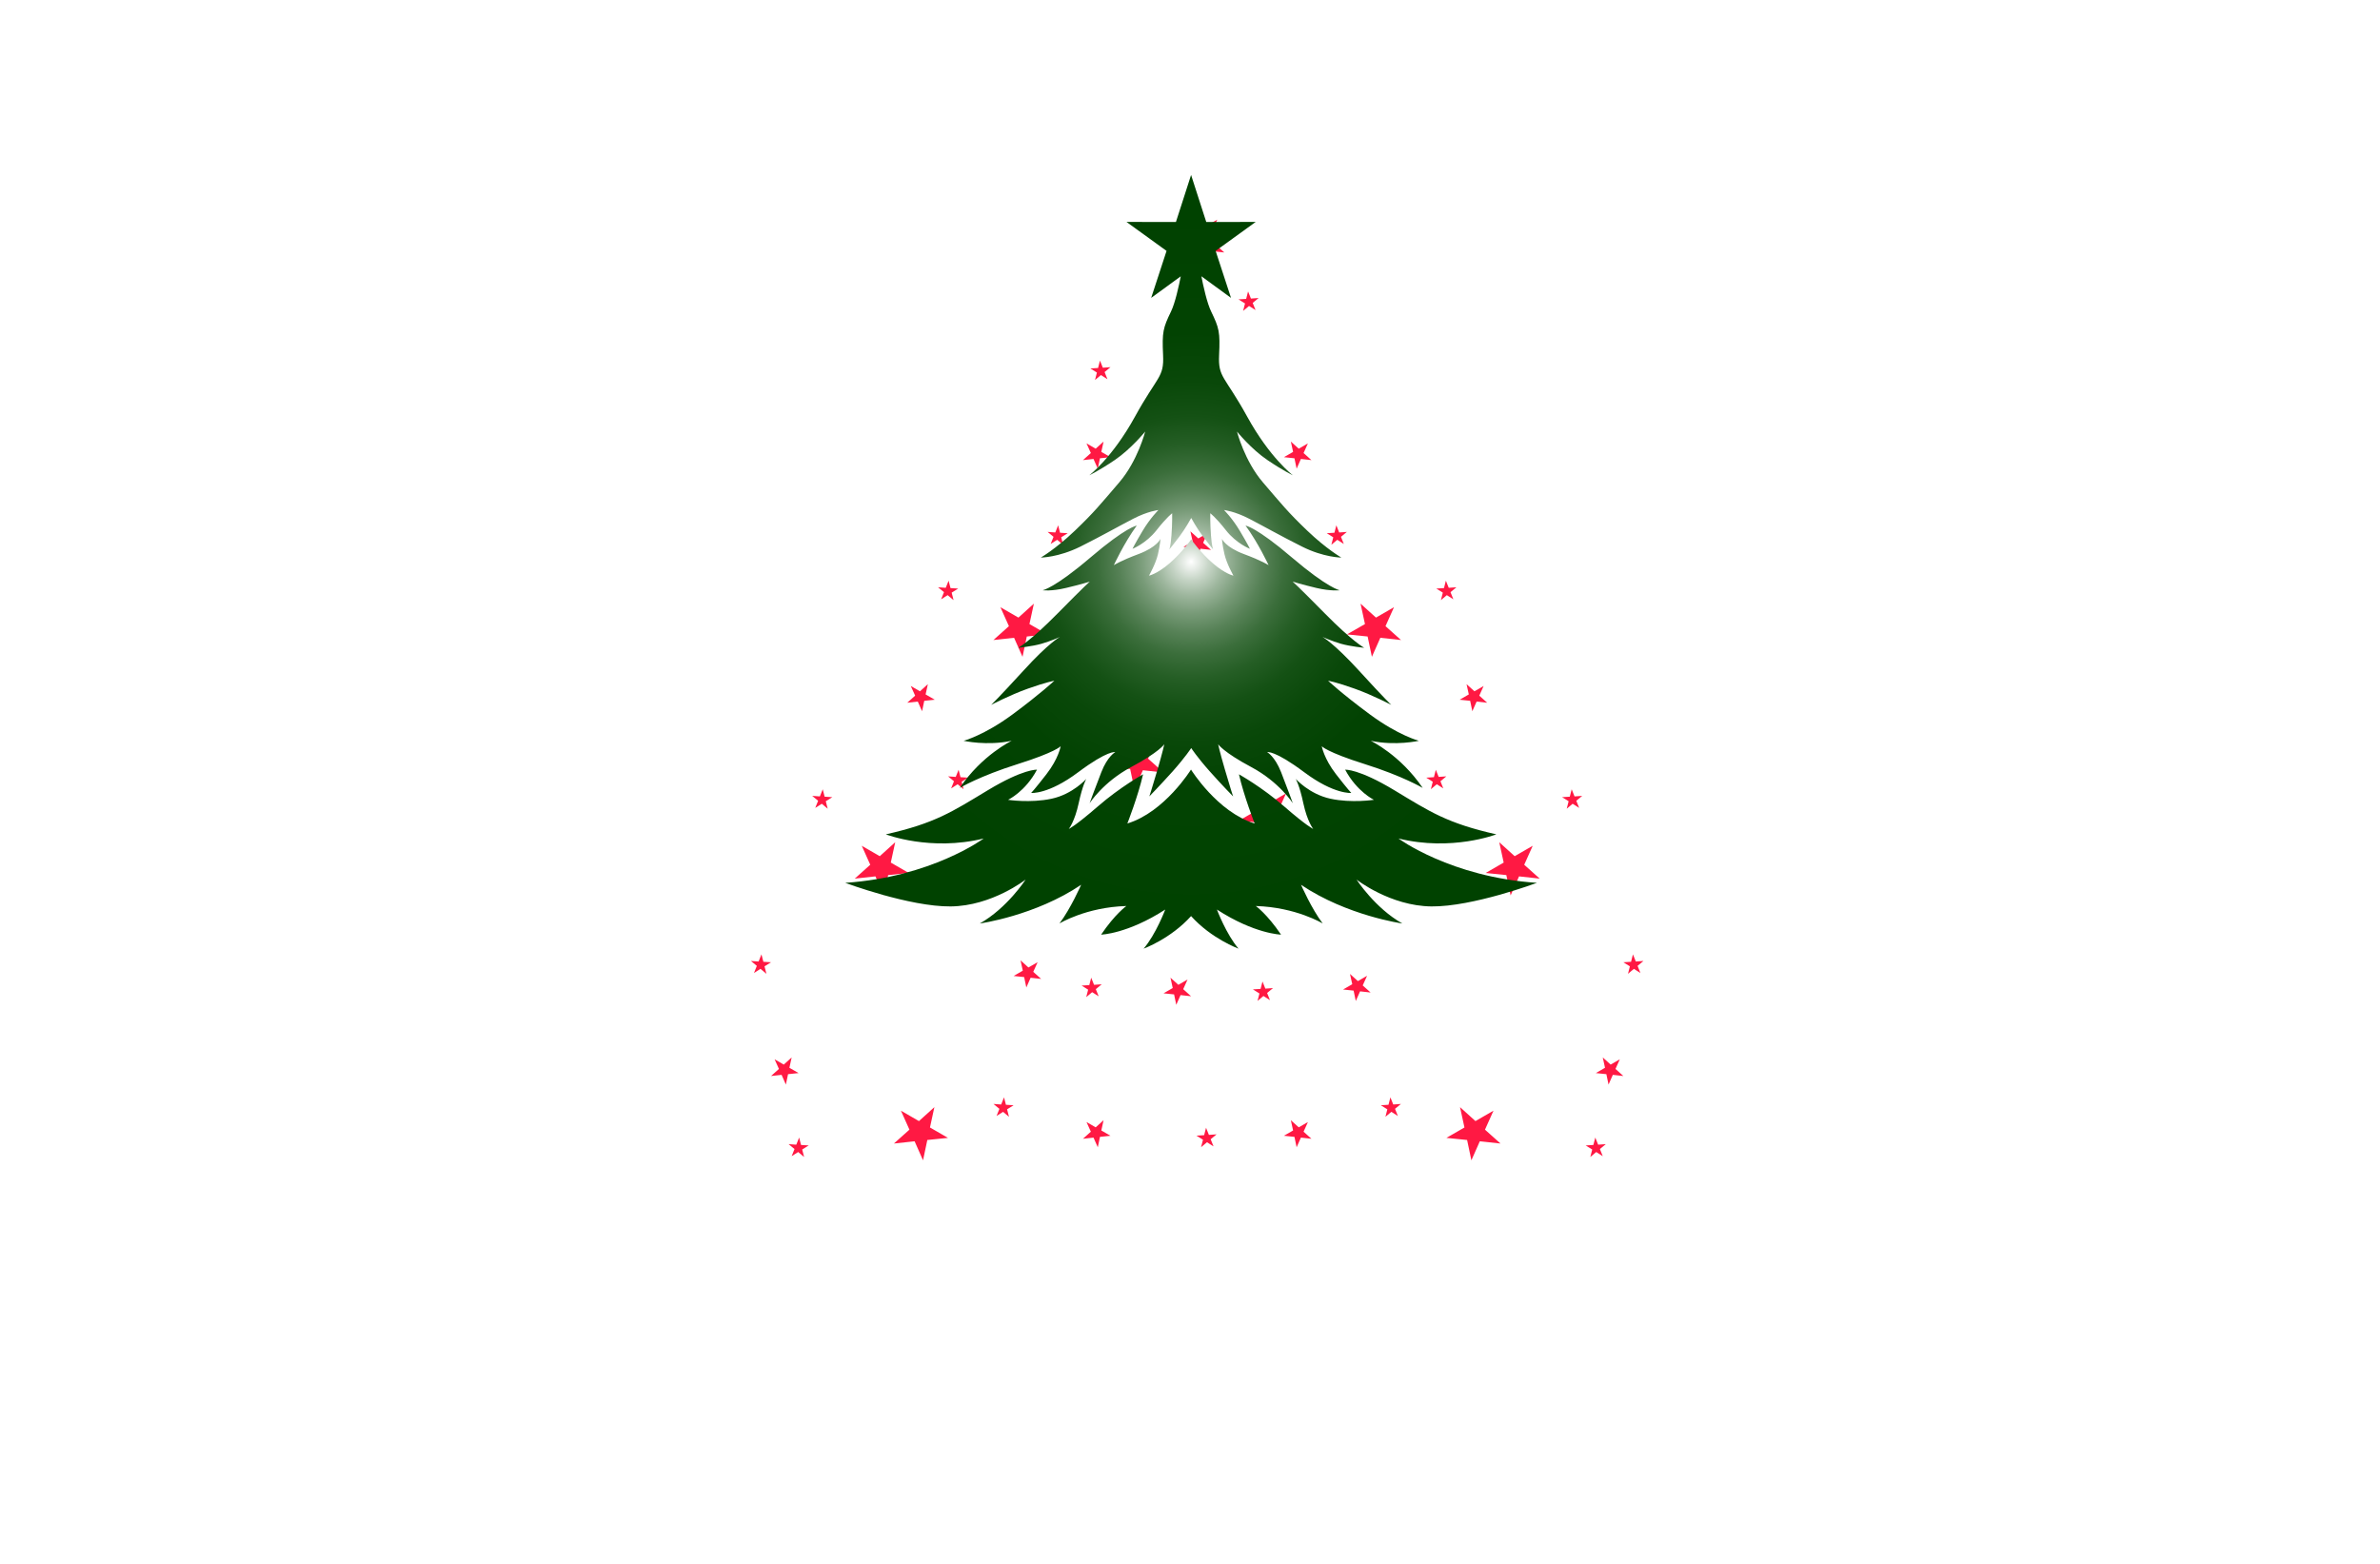 <?xml version="1.0" encoding="utf-8"?>
<!-- Generator: Adobe Illustrator 27.8.1, SVG Export Plug-In . SVG Version: 6.00 Build 0)  -->
<svg version="1.1" id="Layer_1" xmlns="http://www.w3.org/2000/svg" xmlns:xlink="http://www.w3.org/1999/xlink" x="0px" y="0px"
	 viewBox="0 0 350 230" style="enable-background:new 0 0 350 230;" xml:space="preserve">
<style type="text/css">
	.st0{fill:#EAE4B0;}
	.st1{fill:#332700;}
	.st2{fill:#EBEBFF;}
	.st3{fill:#FBFFAE;}
	.st4{fill:#B0FFD5;}
	.st5{fill:#B3FFFB;}
	.st6{fill:#FFFAB6;}
	.st7{fill:#2B2700;}
	.st8{fill:#FFFFB8;}
	.st9{fill:#040028;}
	.st10{fill:#260000;}
	.st11{opacity:0.5;fill:#848484;}
	.st12{fill:#2B2401;}
	.st13{fill:#FF7C6C;}
	.st14{fill:#CC2D21;}
	.st15{fill:#F75C4C;}
	.st16{fill:#FFE5CF;}
	.st17{fill:#FFFFFF;}
	.st18{fill:#CFDAE3;}
	.st19{fill:#006C11;}
	.st20{fill:#A11E10;}
	.st21{fill:#EDBC93;}
	.st22{fill:#898989;}
	.st23{fill:#2B1536;}
	.st24{fill:#15352A;}
	.st25{fill:#E4EAF5;}
	.st26{fill:#F2F5F5;}
	.st27{fill:#D6363D;}
	.st28{fill:#600000;fill-opacity:0.51;}
	.st29{fill:#F2CCA3;}
	.st30{fill:#D28F5F;}
	.st31{fill:#FF0000;fill-opacity:0.51;}
	.st32{fill:#C7D5F5;}
	.st33{fill:#F3DBC0;}
	.st34{fill:#F58086;}
	.st35{fill:url(#SVGID_1_);}
	.st36{fill:#FCC7A2;}
	.st37{fill:url(#SVGID_00000079462170207083295050000017286908368597890491_);}
	.st38{fill:#E20328;}
	.st39{fill:url(#SVGID_00000008132974688273914130000011827836523652019643_);}
	.st40{fill:#F4BDA8;}
	.st41{fill:#DCF7F6;}
	.st42{fill:url(#SVGID_00000080185079986041634690000000847945223014429340_);}
	.st43{fill:url(#SVGID_00000136387808388289025110000005313925366650674877_);}
	.st44{fill:url(#SVGID_00000096019741353284376980000002488341072442291861_);}
	.st45{fill:url(#SVGID_00000088844538636211170670000008889864257354588581_);}
	.st46{fill:url(#SVGID_00000183224120282906144120000017077193764728407695_);}
	.st47{fill:url(#SVGID_00000179630861997533319900000008088510161636236440_);}
	.st48{fill:url(#SVGID_00000163781856778359945320000008139850357297692834_);}
	.st49{fill:url(#SVGID_00000054951641585939994920000002551346695873087653_);}
	.st50{fill:url(#SVGID_00000113322441888796729910000003710495324760286853_);}
	.st51{fill:#E2B881;}
	.st52{fill:#FFFFFF;stroke:#000000;stroke-width:0.05;stroke-miterlimit:10;}
	.st53{fill:url(#SVGID_00000092429680411868135200000014737074910971488130_);}
	.st54{fill:url(#SVGID_00000139285053450889538790000001923390002840400260_);}
	.st55{fill:#0B9ED8;}
	.st56{fill:#FCDFB0;}
	.st57{fill:#FF0013;}
	.st58{fill:url(#SVGID_00000038414353625284923740000005998804224441913267_);}
	.st59{fill:#0A50FF;}
	.st60{fill:#FFB773;}
	.st61{fill-rule:evenodd;clip-rule:evenodd;fill:url(#SVGID_00000073701687961915832800000016919410516575008917_);}
	.st62{fill:#FF334F;}
	.st63{fill:#FFAB66;}
	.st64{fill:#FF8B41;}
	.st65{fill:#BB386B;}
	.st66{fill:#CBCBCB;}
	.st67{fill:#D37250;}
	.st68{fill:#D06D2E;}
	.st69{fill-rule:evenodd;clip-rule:evenodd;fill:#FFFFFF;}
	.st70{fill:#CAFFEC;}
	.st71{fill:#FFF6B3;}
	.st72{fill:#FFFBD2;}
	.st73{fill:#EFFFD2;}
	.st74{fill:#A01D21;}
	.st75{fill:#00261B;}
	.st76{fill:#F4FFB6;}
	.st77{fill:url(#SVGID_00000069373453681109075930000017740453691429973182_);}
	.st78{fill:#002340;}
	.st79{fill:url(#SVGID_00000052071139699000034020000013408183340226593706_);}
	.st80{fill:url(#SVGID_00000106840591268560569920000010624220575455236997_);}
	.st81{fill:#D91215;}
	.st82{fill:#98BBCE;}
	.st83{fill:#00A70C;}
	.st84{fill:#C47E2A;}
	.st85{fill-rule:evenodd;clip-rule:evenodd;fill:#1F1D1D;}
	.st86{fill-rule:evenodd;clip-rule:evenodd;fill:#2B2700;}
	.st87{fill-rule:evenodd;clip-rule:evenodd;fill:#FF1943;}
	.st88{fill:url(#SVGID_00000054970927298457172630000011175211743634716830_);}
	.st89{fill:url(#SVGID_00000136409554345741489980000008461341551113794745_);}
	.st90{fill:url(#SVGID_00000012450424551149778330000005966928417520710784_);}
	.st91{fill:url(#SVGID_00000151545574097379341170000017965027198799022476_);}
	.st92{fill:url(#SVGID_00000005251888970309243470000014306000885732219569_);}
	.st93{fill:url(#SVGID_00000047044809799691400900000013731866196489665707_);}
	.st94{fill:#E31E26;}
	.st95{fill:#811517;}
	.st96{fill:url(#SVGID_00000103984749738823908940000005568537008491321516_);}
	.st97{fill:url(#SVGID_00000102525760794890194960000016845409418666073754_);}
	.st98{fill:url(#SVGID_00000020362185925865340900000015118709272287861381_);}
	.st99{fill:#B47920;}
	.st100{fill:#089E32;}
	.st101{fill:#FFE30B;}
	.st102{fill-rule:evenodd;clip-rule:evenodd;fill:#EE1D24;}
	.st103{fill:#17377D;}
	.st104{filter:url(#Adobe_OpacityMaskFilter);}
	.st105{opacity:0.28;mask:url(#SVGID_00000045604323416817229580000006346245207419403405_);}
	.st106{fill:#3A3132;}
	.st107{fill:url(#SVGID_00000055684044904456821700000006467725404766617494_);}
	.st108{filter:url(#Adobe_OpacityMaskFilter_00000070097010873701032470000004618914601721532837_);}
	.st109{opacity:0.28;mask:url(#SVGID_00000165220275252283773350000000620842949611257500_);}
	.st110{fill:#102A63;}
	.st111{filter:url(#Adobe_OpacityMaskFilter_00000016065219487455871270000005676089827613913769_);}
	.st112{opacity:0.28;mask:url(#SVGID_00000054951285422146001730000004278803668676861844_);}
	.st113{fill:#0E2458;}
	.st114{filter:url(#Adobe_OpacityMaskFilter_00000174593254512116290720000013523337050214132151_);}
	.st115{opacity:0.25;mask:url(#SVGID_00000176009723851193496320000011448609747095312811_);}
	.st116{fill:url(#SVGID_00000052093409232866152820000003543525224965308302_);}
	.st117{fill:#00BEC6;}
	.st118{fill:url(#SVGID_00000060739488828291479350000002024444339681011641_);}
	.st119{fill:url(#SVGID_00000127018864460050252440000015443762869890586000_);stroke:#FFFFFF;stroke-miterlimit:10;}
	
		.st120{fill:url(#SVGID_00000031893091954956356710000000428625522769471414_);stroke:#FFFFFF;stroke-width:0.5;stroke-miterlimit:10;}
	.st121{fill:url(#SVGID_00000080918971142530960430000014861292491781156282_);}
	.st122{fill:#F9D075;}
	.st123{fill:#FFEF92;}
	.st124{fill:url(#SVGID_00000090286067923095610080000005608479013171274161_);}
	.st125{fill:url(#SVGID_00000165946102300240620130000010918847045052466871_);}
	.st126{fill:url(#SVGID_00000057868086282119730580000002362281741889317789_);}
	.st127{fill:#09890F;}
	.st128{fill:#A9CE4D;}
	.st129{fill:#FF9501;}
	.st130{fill:#AA1523;}
	.st131{fill:#006B52;}
	.st132{fill:#EEC200;}
	.st133{fill:#9F4641;}
	.st134{fill:url(#SVGID_00000110466667666226511690000011690569269360163212_);stroke:#FFFFFF;stroke-miterlimit:10;}
	.st135{fill:none;stroke:#FFFFFF;stroke-width:1.788;stroke-miterlimit:10;}
	.st136{fill:none;stroke:#BFDADD;stroke-width:2;stroke-linecap:round;stroke-linejoin:round;stroke-miterlimit:10;}
	.st137{fill:none;stroke:#016D39;stroke-width:2;stroke-linecap:round;stroke-linejoin:round;stroke-miterlimit:10;}
	.st138{fill:none;stroke:#00BFAD;stroke-width:2;stroke-linecap:round;stroke-linejoin:round;stroke-miterlimit:10;}
	.st139{fill:#12162E;}
	.st140{fill:none;stroke:#12162E;stroke-miterlimit:10;}
	.st141{fill:#016D39;}
	.st142{fill:#083F24;}
	.st143{fill:#FF5635;}
	.st144{fill:#C63724;}
	.st145{fill:#FFBE00;}
	.st146{fill:#00BFAD;}
	.st147{fill:#D1D3D3;}
	.st148{fill:#9A4641;}
	.st149{fill:url(#SVGID_00000064340966844836867550000007768410224357419699_);}
	.st150{fill:url(#SVGID_00000101816530573811918880000011728978984822513033_);stroke:#FFFFFF;stroke-miterlimit:10;}
	.st151{fill:#F75D58;}
	.st152{fill:url(#SVGID_00000152950696184365703770000005565582473209518497_);}
	.st153{opacity:0.42;fill:#FFFFFF;}
	.st154{fill:#229200;}
	.st155{fill:#FF0000;}
	.st156{fill:#0C1F26;}
	.st157{fill:#E43724;}
	.st158{fill:#6B2422;}
	.st159{fill:#FBF1E5;}
	.st160{fill:#FAF8F0;}
	.st161{fill:#EEEEED;}
	.st162{fill:#DBDEDD;}
	.st163{fill:#A6453D;}
	.st164{fill:#E3E4E7;}
	.st165{fill:#D2301D;}
	.st166{fill:#E2D7D0;}
	.st167{fill:#FCF8EF;}
	.st168{fill:#C42C1E;}
	.st169{fill:#0C232B;}
	.st170{fill:#0D3B6E;}
	.st171{fill:#139AEC;}
	.st172{fill:#F52A3C;}
	.st173{fill:url(#SVGID_00000065775677763151419090000003175231585177445561_);}
	.st174{fill:#890924;}
	.st175{fill:url(#SVGID_00000145756051428076604290000001968744311738725262_);}
	.st176{fill-rule:evenodd;clip-rule:evenodd;fill:url(#SVGID_00000099628570939283797030000018197357563715411589_);}
	.st177{fill-rule:evenodd;clip-rule:evenodd;fill:#CE1515;}
	.st178{fill-rule:evenodd;clip-rule:evenodd;fill:#FFFBDD;}
	.st179{fill-rule:evenodd;clip-rule:evenodd;fill:#06542B;}
	.st180{fill-rule:evenodd;clip-rule:evenodd;fill:#AA1111;}
	.st181{fill:#005C01;}
	.st182{fill:#F5AB35;}
	.st183{fill-rule:evenodd;clip-rule:evenodd;fill:#215605;}
	.st184{fill:#215605;}
	.st185{fill-rule:evenodd;clip-rule:evenodd;fill:url(#SVGID_00000092446465664958520080000008141268009989689513_);}
	.st186{fill:url(#SVGID_00000052085443232204664380000016531454292037107600_);}
	.st187{fill:url(#SVGID_00000008119424276895385000000017411639443117515144_);}
	.st188{fill:url(#SVGID_00000089573095172148678140000008513473737858381704_);}
	.st189{fill:url(#SVGID_00000163758628729597149770000018147658710373790106_);}
	.st190{fill:url(#SVGID_00000066513167627726931550000004345077079969503412_);}
	.st191{fill:url(#SVGID_00000036217822785623630380000000937079363913582266_);}
	.st192{fill:url(#SVGID_00000023257067956048094470000000768721509088163241_);}
	.st193{fill:url(#SVGID_00000170991990954756424160000005813993387657567917_);}
	.st194{fill:url(#SVGID_00000140721994410869747380000009897046010646229655_);}
	.st195{fill:#B6FFFF;}
	.st196{fill:url(#SVGID_00000055701171673126232970000015341777661464214691_);}
	.st197{fill:url(#SVGID_00000075127563023132710030000009137906144369544613_);}
	.st198{fill:url(#SVGID_00000022557335175883721930000011243218608199798930_);}
	.st199{fill:url(#SVGID_00000071529381980355226600000000163397902648187835_);}
	.st200{fill:url(#SVGID_00000113331607681882139450000015075430673800418452_);}
	.st201{fill:url(#SVGID_00000120530131440000514720000002870197524204067463_);}
	.st202{fill:url(#SVGID_00000055703356826840293070000008383913639168129441_);}
	.st203{fill:url(#SVGID_00000088835422903211804500000003960064985394547843_);}
	.st204{fill:url(#SVGID_00000098216911174446570560000011363469477685553035_);}
	.st205{fill:url(#SVGID_00000121256130188701394310000013780790824599474569_);}
	.st206{fill:url(#SVGID_00000133513541321041915670000015713976013923403436_);}
	.st207{fill:url(#SVGID_00000074435998683194931540000018009291149838496940_);}
	.st208{fill:url(#SVGID_00000139274817023529622810000016641077935421981595_);}
	.st209{fill:url(#SVGID_00000095338395782427332470000010435637958453410994_);}
	.st210{fill:url(#SVGID_00000055701935148597774970000006691279233635201976_);}
	.st211{fill:url(#SVGID_00000023278276794374942130000002858412719037396403_);}
	.st212{fill:#CE4A43;}
	.st213{fill:url(#SVGID_00000033367391501405688110000011987285943448373916_);}
	.st214{fill:#CE4A43;stroke:#FFFFFF;stroke-miterlimit:10;}
	.st215{fill:none;stroke:#CE4A43;stroke-miterlimit:10;}
</style>
<g>
	<path class="st87" d="M189.83,64.94l1.16,1.05l1.35-0.78l-0.64,1.42l1.16,1.04l-1.55-0.17l-0.63,1.43l-0.32-1.53l-1.55-0.16
		l1.35-0.78L189.83,64.94z M200.08,88.78l2.27,2.05l2.65-1.53l-1.25,2.79l2.28,2.04l-3.04-0.33l-1.24,2.8l-0.63-2.99l-3.04-0.31
		l2.65-1.52L200.08,88.78z M196.52,77.26l0.42,1.05l1.13-0.08l-0.87,0.72l0.42,1.05l-0.96-0.61l-0.87,0.73l0.28-1.1l-0.96-0.6
		l1.13-0.07L196.52,77.26z M220.48,123.87l2.27,2.05l2.65-1.53l-1.25,2.79l2.28,2.04l-3.04-0.33l-1.24,2.8l-0.63-2.99l-3.04-0.31
		l2.65-1.53L220.48,123.87z M214.71,162.83l2.27,2.05l2.65-1.53l-1.25,2.79l2.28,2.04l-3.04-0.33l-1.24,2.8l-0.63-2.99l-3.04-0.31
		l2.65-1.53L214.71,162.83z M215.67,100.62l1.16,1.05l1.35-0.78l-0.64,1.42l1.16,1.04l-1.55-0.17l-0.63,1.42l-0.32-1.53l-1.55-0.16
		l1.35-0.78L215.67,100.62z M235.7,155.52l1.16,1.05l1.35-0.78l-0.64,1.42l1.16,1.04l-1.55-0.17l-0.63,1.43l-0.32-1.53l-1.55-0.16
		l1.35-0.78L235.7,155.52z M189.83,164.75l1.16,1.05l1.35-0.78l-0.64,1.42l1.16,1.04l-1.55-0.17l-0.63,1.42l-0.32-1.53l-1.55-0.16
		l1.35-0.78L189.83,164.75z M211.15,113.21l0.42,1.05l1.13-0.08l-0.87,0.72l0.42,1.05l-0.96-0.61l-0.87,0.73l0.28-1.1l-0.96-0.6
		l1.13-0.07L211.15,113.21z M231.13,116.08l0.42,1.05l1.13-0.08l-0.87,0.72l0.42,1.05l-0.96-0.61l-0.87,0.73l0.28-1.1l-0.96-0.6
		l1.13-0.07L231.13,116.08z M212.63,85.4l0.42,1.05l1.13-0.08l-0.87,0.72l0.42,1.05l-0.96-0.61l-0.87,0.73l0.28-1.1l-0.96-0.6
		l1.13-0.07L212.63,85.4z M240.14,140.36l0.42,1.05l1.13-0.08l-0.87,0.72l0.42,1.05l-0.96-0.61l-0.87,0.73l0.28-1.1l-0.96-0.6
		l1.13-0.07L240.14,140.36z M234.6,167.3l0.42,1.05l1.13-0.08l-0.87,0.72l0.42,1.05l-0.96-0.61l-0.87,0.73l0.28-1.1l-0.96-0.6
		l1.13-0.07L234.6,167.3z M204.47,161.39l0.42,1.05l1.13-0.08l-0.87,0.72l0.42,1.05l-0.96-0.61l-0.87,0.73l0.28-1.1l-0.96-0.6
		l1.13-0.07L204.47,161.39z M162.29,64.94l-1.16,1.05l-1.35-0.78l0.64,1.42l-1.16,1.04l1.55-0.17l0.63,1.43l0.32-1.53l1.55-0.16
		l-1.35-0.78L162.29,64.94z M152.04,88.78l-2.27,2.05l-2.65-1.53l1.25,2.79l-2.28,2.04l3.04-0.33l1.24,2.8l0.63-2.99l3.04-0.31
		l-2.65-1.52L152.04,88.78z M155.61,77.26l-0.42,1.05l-1.13-0.08l0.87,0.72l-0.42,1.05l0.96-0.61l0.87,0.73l-0.28-1.1l0.96-0.6
		l-1.13-0.07L155.61,77.26z M131.65,123.87l-2.27,2.05l-2.65-1.53l1.25,2.79l-2.28,2.04l3.04-0.33l1.24,2.8l0.63-2.99l3.04-0.31
		l-2.65-1.53L131.65,123.87z M137.41,162.83l-2.27,2.05l-2.65-1.53l1.25,2.79l-2.28,2.04l3.04-0.33l1.24,2.8l0.63-2.99l3.04-0.31
		l-2.65-1.53L137.41,162.83z M136.45,100.62l-1.16,1.05l-1.35-0.78l0.64,1.42l-1.16,1.04l1.55-0.17l0.63,1.42l0.32-1.53l1.55-0.16
		l-1.35-0.78L136.45,100.62z M116.42,155.52l-1.16,1.05l-1.35-0.78l0.64,1.42l-1.16,1.04l1.55-0.17l0.63,1.43l0.32-1.53l1.55-0.16
		l-1.35-0.78L116.42,155.52z M162.29,164.75l-1.16,1.05l-1.35-0.78l0.64,1.42l-1.16,1.04l1.55-0.17l0.63,1.42l0.32-1.53l1.55-0.16
		l-1.35-0.78L162.29,164.75z M140.97,113.21l-0.42,1.05l-1.13-0.08l0.87,0.72l-0.42,1.05l0.96-0.61l0.87,0.73l-0.28-1.1l0.96-0.6
		l-1.13-0.07L140.97,113.21z M120.99,116.08l-0.42,1.05l-1.13-0.08l0.87,0.72l-0.42,1.05l0.96-0.61l0.87,0.73l-0.28-1.1l0.96-0.6
		l-1.13-0.07L120.99,116.08z M139.5,85.4l-0.42,1.05l-1.13-0.08l0.87,0.72l-0.42,1.05l0.96-0.61l0.87,0.73l-0.28-1.1l0.96-0.6
		l-1.13-0.07L139.5,85.4z M111.98,140.36l-0.42,1.05l-1.13-0.08l0.87,0.72l-0.42,1.05l0.96-0.61l0.87,0.73l-0.28-1.1l0.96-0.6
		l-1.13-0.07L111.98,140.36z M117.52,167.3l-0.42,1.05l-1.13-0.08l0.87,0.72l-0.42,1.05l0.96-0.61l0.87,0.73l-0.28-1.1l0.96-0.6
		l-1.13-0.07L117.52,167.3z M147.65,161.39l-0.42,1.05l-1.13-0.08l0.87,0.72l-0.42,1.05l0.96-0.61l0.87,0.73l-0.28-1.1l0.96-0.6
		l-1.13-0.07L147.65,161.39z M174.09,31.79l2.27,2.05l2.65-1.54l-1.25,2.79l2.28,2.04L177,36.82l-1.24,2.8l-0.63-2.99l-3.04-0.31
		l2.65-1.53L174.09,31.79z M161.76,53.03l0.42,1.05l1.13-0.08l-0.87,0.72l0.42,1.05l-0.96-0.61l-0.87,0.73l0.28-1.1l-0.96-0.6
		l1.13-0.07L161.76,53.03z M183.54,42.86l0.42,1.05l1.13-0.08l-0.87,0.72l0.42,1.05L183.68,45l-0.87,0.73l0.28-1.1l-0.96-0.6
		l1.13-0.07L183.54,42.86z M177.36,165.86l0.42,1.05l1.13-0.08l-0.87,0.72l0.42,1.05l-0.96-0.61l-0.87,0.73l0.28-1.1l-0.96-0.6
		l1.13-0.07L177.36,165.86z M198.53,143.24l1.16,1.05l1.35-0.78l-0.64,1.42l1.16,1.04l-1.55-0.17l-0.63,1.42l-0.32-1.53l-1.55-0.16
		l1.35-0.78L198.53,143.24z M185.66,144.35l0.42,1.05l1.13-0.08l-0.87,0.72l0.42,1.05l-0.96-0.61l-0.87,0.73l0.28-1.1l-0.96-0.6
		l1.13-0.07L185.66,144.35z M172.13,143.79l1.16,1.05l1.35-0.78l-0.64,1.42l1.16,1.04l-1.55-0.17l-0.63,1.43l-0.32-1.53l-1.55-0.16
		l1.35-0.78L172.13,143.79z M160.47,143.79l0.42,1.05l1.13-0.08l-0.87,0.72l0.42,1.05l-0.96-0.61l-0.87,0.73l0.28-1.1l-0.96-0.6
		l1.13-0.07L160.47,143.79z M150.08,141.24l1.16,1.05l1.35-0.78l-0.64,1.42l1.16,1.04l-1.55-0.17l-0.63,1.43l-0.32-1.53l-1.55-0.16
		l1.35-0.78L150.08,141.24z M184.2,116.17l2.27,2.05l2.65-1.53l-1.25,2.79l2.28,2.04l-3.04-0.33l-1.24,2.8l-0.63-2.99l-3.04-0.31
		l2.65-1.52L184.2,116.17z M165.16,108.26l2.27,2.05l2.65-1.53l-1.25,2.79l2.28,2.04l-3.04-0.33l-1.24,2.8l-0.63-2.99l-3.04-0.31
		l2.65-1.53L165.16,108.26z M166.13,121.87l1.16,1.05l1.35-0.78l-0.64,1.42l1.16,1.04l-1.55-0.17l-0.63,1.42l-0.32-1.53l-1.55-0.16
		l1.35-0.78L166.13,121.87z M182.78,107.58l1.16,1.05l1.35-0.78l-0.64,1.42l1.16,1.04l-1.55-0.17l-0.63,1.43l-0.32-1.53l-1.55-0.16
		l1.35-0.78L182.78,107.58z M176.57,118.96l0.42,1.05l1.13-0.08l-0.87,0.72l0.42,1.05l-0.96-0.61l-0.87,0.73l0.28-1.1l-0.96-0.6
		l1.13-0.07L176.57,118.96z M157.56,123.87l0.42,1.05l1.13-0.08l-0.87,0.72l0.42,1.05l-0.96-0.61l-0.87,0.73l0.28-1.1l-0.96-0.6
		l1.13-0.07L157.56,123.87z M195.53,124.42l0.42,1.05l1.13-0.08l-0.87,0.72l0.42,1.05l-0.96-0.61l-0.87,0.73l0.28-1.1l-0.96-0.6
		l1.13-0.07L195.53,124.42z M174.09,84.36l2.27,2.05l2.65-1.54l-1.25,2.79l2.28,2.04L177,89.39l-1.24,2.8l-0.63-2.99l-3.04-0.31
		l2.65-1.53L174.09,84.36z M175.06,78.14l1.16,1.05l1.35-0.78l-0.64,1.42l1.16,1.04l-1.55-0.17l-0.63,1.42l-0.32-1.53l-1.55-0.16
		l1.35-0.78L175.06,78.14z M175.44,70.36l0.42,1.05l1.13-0.08l-0.87,0.72l0.42,1.05l-0.96-0.61l-0.87,0.73l0.28-1.1l-0.96-0.6
		l1.13-0.07L175.44,70.36z"/>
	<radialGradient id="SVGID_1_" cx="175.159" cy="82.616" r="53.958" gradientUnits="userSpaceOnUse">
		<stop  offset="0" style="stop-color:#FFFFFF"/>
		<stop  offset="7.380247e-03" style="stop-color:#F6F8F6"/>
		<stop  offset="0.048" style="stop-color:#C8D6C8"/>
		<stop  offset="0.093" style="stop-color:#9DB69D"/>
		<stop  offset="0.142" style="stop-color:#779A77"/>
		<stop  offset="0.195" style="stop-color:#578257"/>
		<stop  offset="0.254" style="stop-color:#3B6E3B"/>
		<stop  offset="0.32" style="stop-color:#255E25"/>
		<stop  offset="0.397" style="stop-color:#145114"/>
		<stop  offset="0.493" style="stop-color:#094809"/>
		<stop  offset="0.627" style="stop-color:#024302"/>
		<stop  offset="1" style="stop-color:#004200"/>
	</radialGradient>
	<path class="st35" d="M167.17,77.3c0,0-1.54,0.19-6.82,4.7c-5.28,4.51-7.02,4.81-7.02,4.81s1.27,0.18,3.44-0.34
		c2.17-0.51,3.49-0.93,3.49-0.93s-0.69,0.58-4.74,4.69c-4.05,4.11-5.78,5.04-5.78,5.04s2.02-0.19,3.42-0.59c1.4-0.4,2.71-1,2.71-1
		s-1.61,0.83-5.36,4.95c-3.76,4.11-4.75,5.04-4.75,5.04s2.7-1.43,5.4-2.39c2.7-0.96,3.89-1.16,3.89-1.16s-2.01,1.89-6.16,4.96
		c-4.16,3.07-7.18,3.87-7.18,3.87s3.39,0.78,7.07,0c0,0-4.37,2.08-7.64,6.93c0,0,2.92-1.74,8.51-3.5c5.59-1.76,6.33-2.63,6.33-2.63
		s-0.3,1.81-2.09,4.11c-1.78,2.3-2.25,2.76-2.25,2.76s2.51,0.26,6.91-3.04c4.4-3.29,5.46-2.96,5.46-2.96s-1.14,0.6-2.05,2.95
		c-0.92,2.34-1.72,4.56-1.72,4.56s1.99-3.12,6.1-5.31c4.11-2.19,4.88-3.36,4.88-3.36s-0.21,1.04-1,3.74c-0.79,2.7-1.2,3.93-1.2,3.93
		s1.57-1.61,3.44-3.69c1.86-2.09,2.72-3.42,2.72-3.42s0.86,1.33,2.72,3.42c1.86,2.09,3.44,3.69,3.44,3.69s-0.42-1.24-1.2-3.93
		c-0.79-2.7-1-3.74-1-3.74s0.77,1.17,4.88,3.36c4.11,2.19,6.1,5.31,6.1,5.31s-0.8-2.22-1.72-4.56c-0.92-2.34-2.05-2.95-2.05-2.95
		s1.06-0.33,5.46,2.96c4.4,3.29,6.91,3.04,6.91,3.04s-0.47-0.47-2.25-2.76c-1.78-2.3-2.09-4.11-2.09-4.11s0.74,0.87,6.33,2.63
		c5.59,1.76,8.51,3.5,8.51,3.5c-3.28-4.85-7.64-6.93-7.64-6.93c3.68,0.78,7.07,0,7.07,0s-3.02-0.8-7.18-3.87
		c-4.16-3.07-6.16-4.96-6.16-4.96s1.19,0.19,3.89,1.16c2.7,0.96,5.4,2.39,5.4,2.39s-1-0.93-4.75-5.04
		c-3.76-4.11-5.36-4.95-5.36-4.95s1.32,0.59,2.71,1c1.4,0.4,3.42,0.59,3.42,0.59s-1.73-0.93-5.78-5.04
		c-4.05-4.11-4.74-4.69-4.74-4.69s1.32,0.42,3.48,0.93c2.17,0.51,3.44,0.34,3.44,0.34s-1.73-0.3-7.02-4.81
		c-5.28-4.51-6.83-4.7-6.83-4.7c1.87,2.55,3.39,5.82,3.39,5.82s-0.96-0.64-3.65-1.64c-2.68-1-3.21-2.22-3.21-2.22
		s0.05,0.85,0.37,2.25c0.32,1.4,1.32,3.15,1.32,3.15s-1.17-0.22-3.02-1.81c-1.85-1.59-3.19-3.52-3.19-3.52s-1.34,1.93-3.19,3.52
		c-1.85,1.59-3.02,1.81-3.02,1.81s1-1.75,1.32-3.15c0.32-1.4,0.37-2.25,0.37-2.25s-0.53,1.22-3.21,2.22c-2.68,1-3.65,1.64-3.65,1.64
		S165.31,79.85,167.17,77.3z M152.5,113.2c0,0-1.96-0.16-7.23,3.02c-5.27,3.18-7.74,4.85-15,6.49c0,0,6.55,2.54,14.39,0.61
		c0,0-7.68,5.68-20.36,6.52c0,0,9.44,3.53,15.51,3.47c6.07-0.06,11.02-3.95,11.02-3.95s-2.73,4.21-6.74,6.46
		c0,0,8.13-1.12,14.9-5.69c0,0-1.54,3.52-3.19,5.69c0,0,3.92-2.4,9.84-2.57c0,0-1.65,1.16-3.71,4.21c0,0,3.87-0.1,9.43-3.69
		c0,0-1.38,3.66-3.18,5.75c0,0,3.98-1.45,6.98-4.79c3,3.34,6.98,4.79,6.98,4.79c-1.8-2.09-3.18-5.75-3.18-5.75
		c5.56,3.6,9.43,3.69,9.43,3.69c-2.06-3.05-3.71-4.21-3.71-4.21c5.93,0.18,9.84,2.57,9.84,2.57c-1.65-2.17-3.19-5.69-3.19-5.69
		c6.78,4.56,14.9,5.69,14.9,5.69c-4.01-2.25-6.74-6.46-6.74-6.46s4.95,3.89,11.02,3.95c6.07,0.06,15.51-3.47,15.51-3.47
		c-12.69-0.84-20.36-6.52-20.36-6.52c7.84,1.93,14.39-0.61,14.39-0.61c-7.26-1.64-9.73-3.31-15-6.49c-5.27-3.18-7.23-3.02-7.23-3.02
		c1.73,3.24,4.23,4.43,4.23,4.43s-3.28,0.51-6.39-0.16c-3.12-0.67-5.11-2.92-5.11-2.92s0.55,0.9,1.12,3.59
		c0.58,2.69,1.45,3.77,1.45,3.77s-0.95-0.42-4.27-3.31c-3.33-2.89-6.65-4.72-6.65-4.72c0.74,3.24,2.31,7.23,2.31,7.23
		c-5.49-1.67-9.36-7.93-9.36-7.93s-3.87,6.26-9.36,7.93c0,0,1.57-3.99,2.31-7.23c0,0-3.32,1.83-6.65,4.72
		c-3.33,2.89-4.27,3.31-4.27,3.31s0.87-1.08,1.45-3.77c0.58-2.69,1.12-3.59,1.12-3.59s-1.99,2.26-5.11,2.92
		c-3.12,0.67-6.39,0.16-6.39,0.16S150.77,116.44,152.5,113.2z M175.16,33.7l0.78,2.67c0,0,0.99,7.02,2.17,9.44
		c1.17,2.42,1.33,3.02,1.17,6.39c-0.16,3.37,0.8,3.02,4.14,9.09c3.34,6.07,6.71,8.61,6.71,8.61s-1.38-0.64-3.76-2.25
		c-2.38-1.61-4.46-4.18-4.46-4.18s1.09,4.3,3.82,7.48c2.73,3.18,3.66,4.37,6.52,7.1c2.86,2.73,5.01,3.95,5.01,3.95
		s-2.57,0-5.78-1.61c-3.21-1.61-5.54-2.94-7.74-4.08c-2.2-1.14-3.74-1.3-3.74-1.3s1.19,1.16,2.33,3.07
		c1.14,1.91,1.48,2.63,1.48,2.63s-1.98-0.75-3.53-2.73c-1.56-1.98-2.3-2.49-2.3-2.49s-0.03,1.44,0.1,3.21
		c0.13,1.77,0.33,2.11,0.33,2.11s-0.56-0.65-1.49-1.89c-0.93-1.24-1.74-2.74-1.74-2.74s-0.81,1.5-1.74,2.74
		c-0.93,1.24-1.49,1.89-1.49,1.89s0.2-0.34,0.33-2.11c0.13-1.77,0.1-3.21,0.1-3.21s-0.74,0.51-2.3,2.49
		c-1.56,1.98-3.53,2.73-3.53,2.73s0.34-0.72,1.48-2.63c1.14-1.91,2.33-3.07,2.33-3.07s-1.54,0.16-3.74,1.3
		c-2.2,1.14-4.53,2.47-7.74,4.08C155.63,82,153.06,82,153.06,82s2.15-1.22,5.01-3.95c2.86-2.73,3.79-3.92,6.52-7.1
		c2.73-3.18,3.82-7.48,3.82-7.48s-2.09,2.57-4.46,4.18c-2.38,1.61-3.76,2.25-3.76,2.25s3.37-2.54,6.71-8.61
		c3.34-6.07,4.3-5.72,4.14-9.09c-0.16-3.37,0-3.97,1.17-6.39c1.17-2.42,2.17-9.44,2.17-9.44L175.16,33.7z M175.16,25.73l2.23,6.92
		l7.27-0.01l-5.89,4.26l2.26,6.91l-5.87-4.28l-5.87,4.28l2.26-6.91l-5.89-4.26l7.27,0.01L175.16,25.73z"/>
</g>
</svg>
